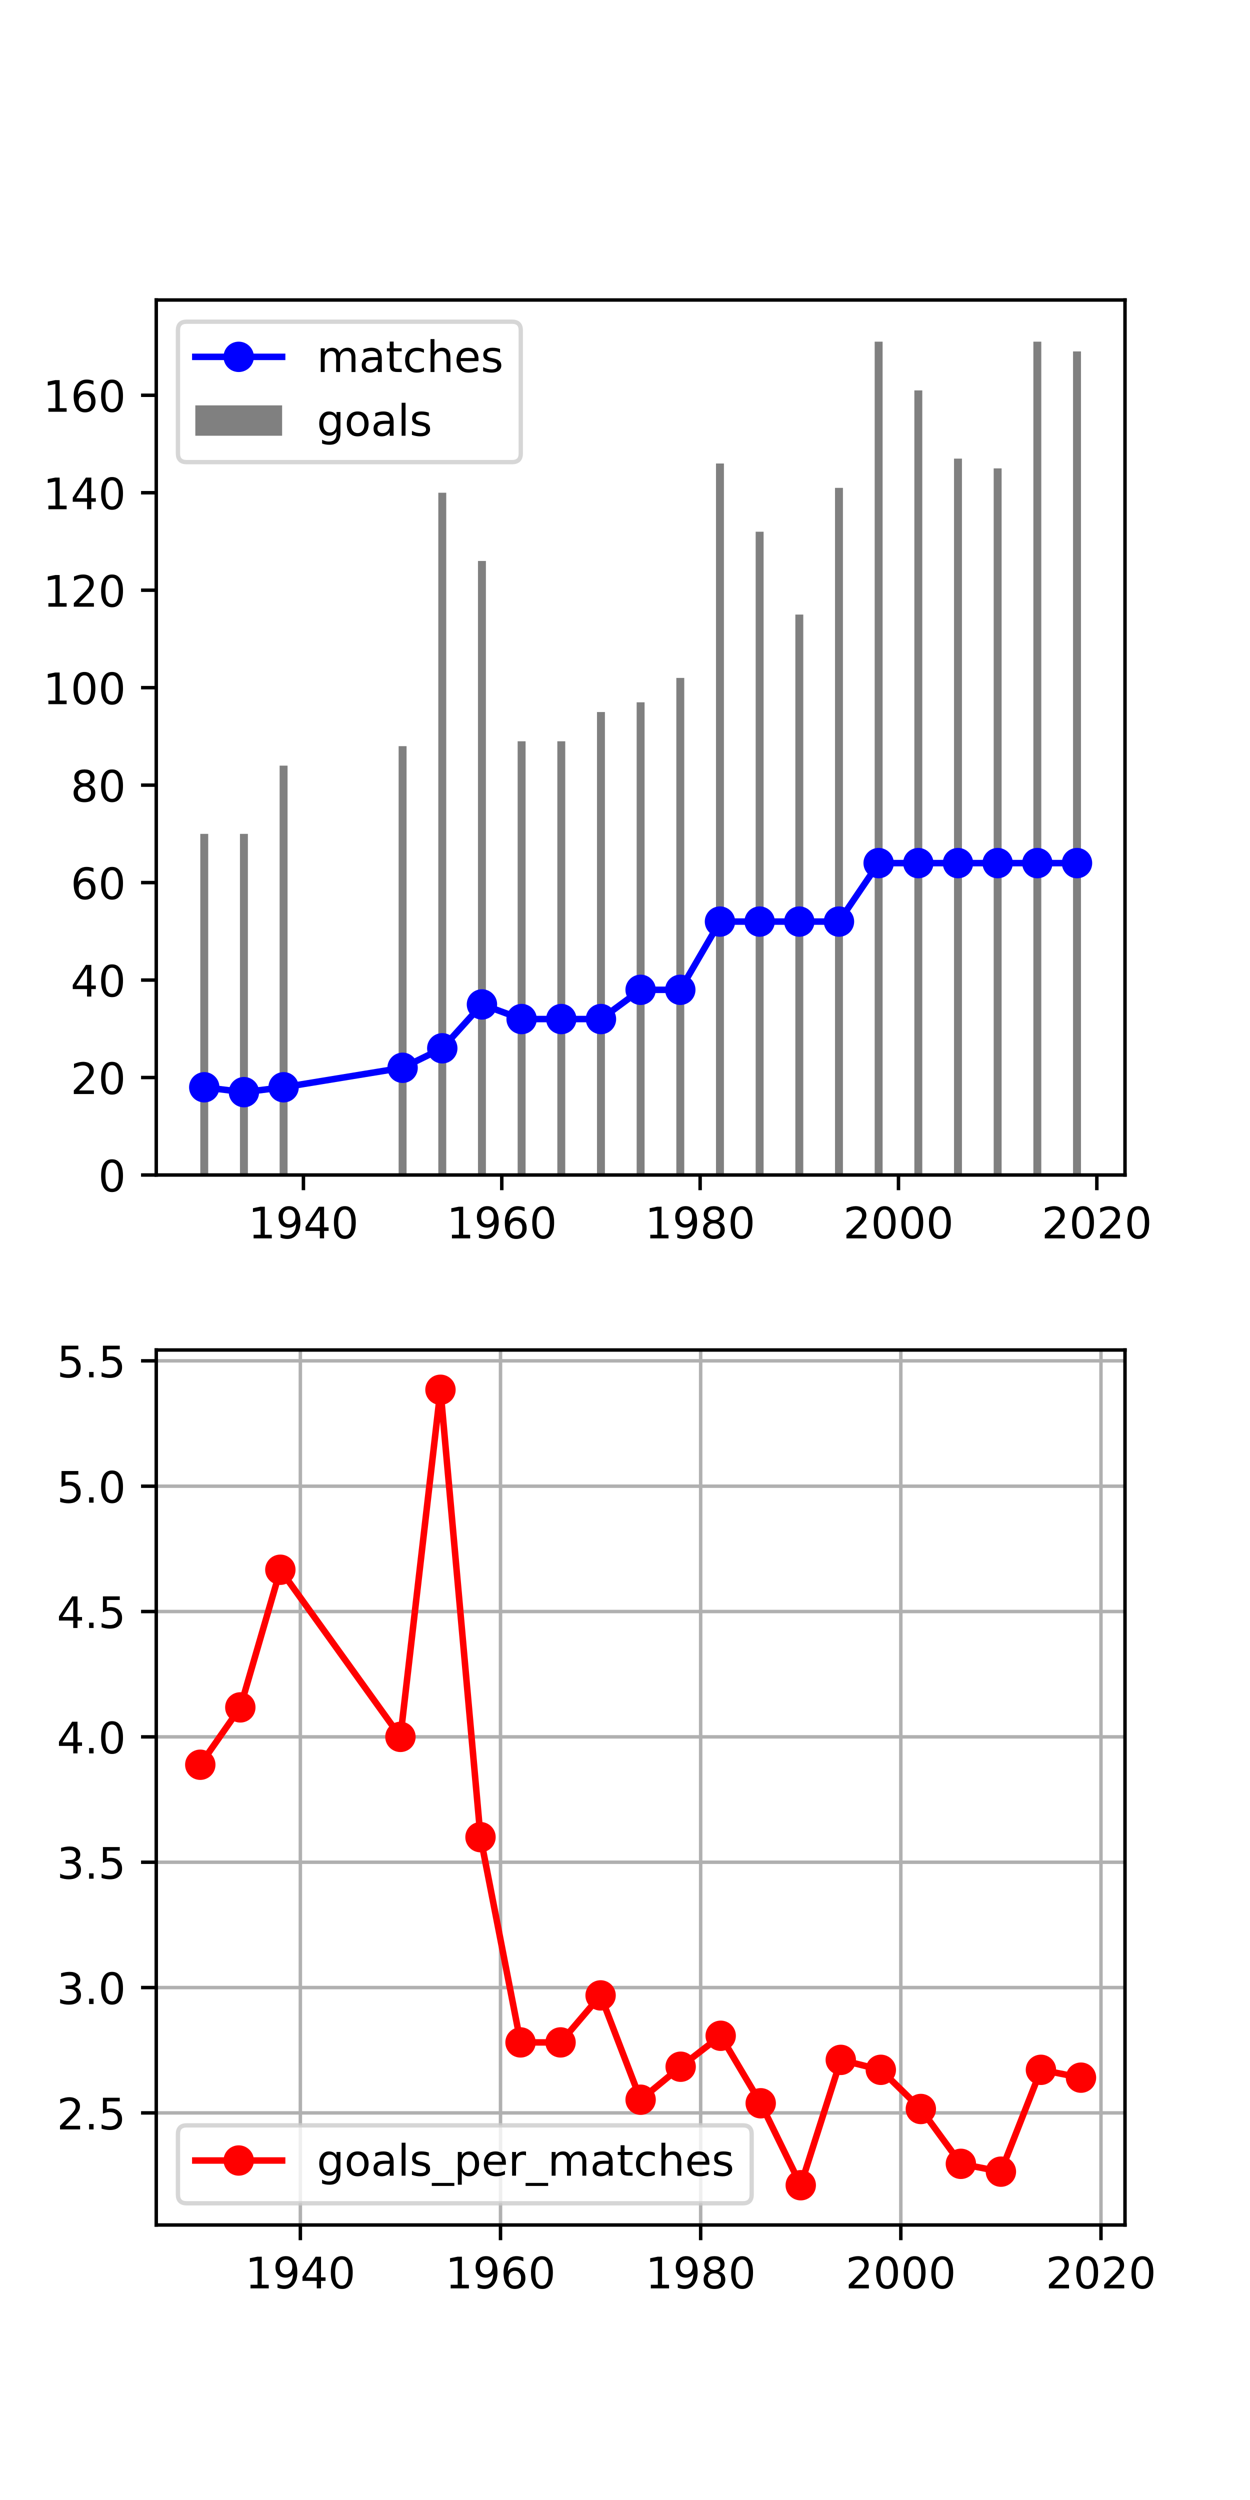 <?xml version="1.0" encoding="utf-8" standalone="no"?>
<!DOCTYPE svg PUBLIC "-//W3C//DTD SVG 1.1//EN"
  "http://www.w3.org/Graphics/SVG/1.1/DTD/svg11.dtd">
<!-- Created with matplotlib (https://matplotlib.org/) -->
<svg height="576pt" version="1.1" viewBox="0 0 288 576" width="288pt" xmlns="http://www.w3.org/2000/svg" xmlns:xlink="http://www.w3.org/1999/xlink">
 <defs>
  <style type="text/css">*{stroke-linecap:butt;stroke-linejoin:round;}</style>
 </defs>
 <g id="figure_1">
  <g id="patch_1">
   <path d="M 0 576 
L 288 576 
L 288 0 
L 0 0 
z
" style="fill:#ffffff;"/>
  </g>
  <g id="axes_1">
   <g id="patch_2">
    <path d="M 36 270.72 
L 259.2 270.72 
L 259.2 69.12 
L 36 69.12 
z
" style="fill:#ffffff;"/>
   </g>
   <g id="patch_3">
    <path clip-path="url(#p888dfc3f56)" d="M 46.145 270.72 
L 47.973 270.72 
L 47.973 192.124 
L 46.145 192.124 
z
" style="fill:#808080;"/>
   </g>
   <g id="patch_4">
    <path clip-path="url(#p888dfc3f56)" d="M 55.286 270.72 
L 57.114 270.72 
L 57.114 192.124 
L 55.286 192.124 
z
" style="fill:#808080;"/>
   </g>
   <g id="patch_5">
    <path clip-path="url(#p888dfc3f56)" d="M 64.426 270.72 
L 66.254 270.72 
L 66.254 176.404 
L 64.426 176.404 
z
" style="fill:#808080;"/>
   </g>
   <g id="patch_6">
    <path clip-path="url(#p888dfc3f56)" d="M 91.846 270.72 
L 93.674 270.72 
L 93.674 171.913 
L 91.846 171.913 
z
" style="fill:#808080;"/>
   </g>
   <g id="patch_7">
    <path clip-path="url(#p888dfc3f56)" d="M 100.986 270.72 
L 102.814 270.72 
L 102.814 113.527 
L 100.986 113.527 
z
" style="fill:#808080;"/>
   </g>
   <g id="patch_8">
    <path clip-path="url(#p888dfc3f56)" d="M 110.126 270.72 
L 111.954 270.72 
L 111.954 129.246 
L 110.126 129.246 
z
" style="fill:#808080;"/>
   </g>
   <g id="patch_9">
    <path clip-path="url(#p888dfc3f56)" d="M 119.266 270.72 
L 121.094 270.72 
L 121.094 170.79 
L 119.266 170.79 
z
" style="fill:#808080;"/>
   </g>
   <g id="patch_10">
    <path clip-path="url(#p888dfc3f56)" d="M 128.406 270.72 
L 130.234 270.72 
L 130.234 170.79 
L 128.406 170.79 
z
" style="fill:#808080;"/>
   </g>
   <g id="patch_11">
    <path clip-path="url(#p888dfc3f56)" d="M 137.546 270.72 
L 139.374 270.72 
L 139.374 164.053 
L 137.546 164.053 
z
" style="fill:#808080;"/>
   </g>
   <g id="patch_12">
    <path clip-path="url(#p888dfc3f56)" d="M 146.686 270.72 
L 148.514 270.72 
L 148.514 161.808 
L 146.686 161.808 
z
" style="fill:#808080;"/>
   </g>
   <g id="patch_13">
    <path clip-path="url(#p888dfc3f56)" d="M 155.826 270.72 
L 157.654 270.72 
L 157.654 156.194 
L 155.826 156.194 
z
" style="fill:#808080;"/>
   </g>
   <g id="patch_14">
    <path clip-path="url(#p888dfc3f56)" d="M 164.966 270.72 
L 166.794 270.72 
L 166.794 106.79 
L 164.966 106.79 
z
" style="fill:#808080;"/>
   </g>
   <g id="patch_15">
    <path clip-path="url(#p888dfc3f56)" d="M 174.106 270.72 
L 175.934 270.72 
L 175.934 122.509 
L 174.106 122.509 
z
" style="fill:#808080;"/>
   </g>
   <g id="patch_16">
    <path clip-path="url(#p888dfc3f56)" d="M 183.246 270.72 
L 185.074 270.72 
L 185.074 141.597 
L 183.246 141.597 
z
" style="fill:#808080;"/>
   </g>
   <g id="patch_17">
    <path clip-path="url(#p888dfc3f56)" d="M 192.386 270.72 
L 194.214 270.72 
L 194.214 112.404 
L 192.386 112.404 
z
" style="fill:#808080;"/>
   </g>
   <g id="patch_18">
    <path clip-path="url(#p888dfc3f56)" d="M 201.526 270.72 
L 203.354 270.72 
L 203.354 78.72 
L 201.526 78.72 
z
" style="fill:#808080;"/>
   </g>
   <g id="patch_19">
    <path clip-path="url(#p888dfc3f56)" d="M 210.666 270.72 
L 212.494 270.72 
L 212.494 89.948 
L 210.666 89.948 
z
" style="fill:#808080;"/>
   </g>
   <g id="patch_20">
    <path clip-path="url(#p888dfc3f56)" d="M 219.806 270.72 
L 221.634 270.72 
L 221.634 105.667 
L 219.806 105.667 
z
" style="fill:#808080;"/>
   </g>
   <g id="patch_21">
    <path clip-path="url(#p888dfc3f56)" d="M 228.946 270.72 
L 230.774 270.72 
L 230.774 107.913 
L 228.946 107.913 
z
" style="fill:#808080;"/>
   </g>
   <g id="patch_22">
    <path clip-path="url(#p888dfc3f56)" d="M 238.086 270.72 
L 239.914 270.72 
L 239.914 78.72 
L 238.086 78.72 
z
" style="fill:#808080;"/>
   </g>
   <g id="patch_23">
    <path clip-path="url(#p888dfc3f56)" d="M 247.227 270.72 
L 249.055 270.72 
L 249.055 80.966 
L 247.227 80.966 
z
" style="fill:#808080;"/>
   </g>
   <g id="matplotlib.axis_1">
    <g id="xtick_1">
     <g id="line2d_1">
      <defs>
       <path d="M 0 0 
L 0 3.5 
" id="m9a1937a092" style="stroke:#000000;stroke-width:0.8;"/>
      </defs>
      <g>
       <use style="stroke:#000000;stroke-width:0.8;" x="69.91" xlink:href="#m9a1937a092" y="270.72"/>
      </g>
     </g>
     <g id="text_1">
      <!-- 1940 -->
      <g transform="translate(57.185 285.318)scale(0.1 -0.1)">
       <defs>
        <path d="M 12.406 8.297 
L 28.516 8.297 
L 28.516 63.922 
L 10.984 60.406 
L 10.984 69.391 
L 28.422 72.906 
L 38.281 72.906 
L 38.281 8.297 
L 54.391 8.297 
L 54.391 0 
L 12.406 0 
z
" id="DejaVuSans-49"/>
        <path d="M 10.984 1.516 
L 10.984 10.5 
Q 14.703 8.734 18.5 7.812 
Q 22.312 6.891 25.984 6.891 
Q 35.75 6.891 40.891 13.453 
Q 46.047 20.016 46.781 33.406 
Q 43.953 29.203 39.594 26.953 
Q 35.25 24.703 29.984 24.703 
Q 19.047 24.703 12.672 31.312 
Q 6.297 37.938 6.297 49.422 
Q 6.297 60.641 12.938 67.422 
Q 19.578 74.219 30.609 74.219 
Q 43.266 74.219 49.922 64.516 
Q 56.594 54.828 56.594 36.375 
Q 56.594 19.141 48.406 8.859 
Q 40.234 -1.422 26.422 -1.422 
Q 22.703 -1.422 18.891 -0.688 
Q 15.094 0.047 10.984 1.516 
z
M 30.609 32.422 
Q 37.25 32.422 41.125 36.953 
Q 45.016 41.5 45.016 49.422 
Q 45.016 57.281 41.125 61.844 
Q 37.25 66.406 30.609 66.406 
Q 23.969 66.406 20.094 61.844 
Q 16.219 57.281 16.219 49.422 
Q 16.219 41.5 20.094 36.953 
Q 23.969 32.422 30.609 32.422 
z
" id="DejaVuSans-57"/>
        <path d="M 37.797 64.312 
L 12.891 25.391 
L 37.797 25.391 
z
M 35.203 72.906 
L 47.609 72.906 
L 47.609 25.391 
L 58.016 25.391 
L 58.016 17.188 
L 47.609 17.188 
L 47.609 0 
L 37.797 0 
L 37.797 17.188 
L 4.891 17.188 
L 4.891 26.703 
z
" id="DejaVuSans-52"/>
        <path d="M 31.781 66.406 
Q 24.172 66.406 20.328 58.906 
Q 16.5 51.422 16.5 36.375 
Q 16.5 21.391 20.328 13.891 
Q 24.172 6.391 31.781 6.391 
Q 39.453 6.391 43.281 13.891 
Q 47.125 21.391 47.125 36.375 
Q 47.125 51.422 43.281 58.906 
Q 39.453 66.406 31.781 66.406 
z
M 31.781 74.219 
Q 44.047 74.219 50.516 64.516 
Q 56.984 54.828 56.984 36.375 
Q 56.984 17.969 50.516 8.266 
Q 44.047 -1.422 31.781 -1.422 
Q 19.531 -1.422 13.062 8.266 
Q 6.594 17.969 6.594 36.375 
Q 6.594 54.828 13.062 64.516 
Q 19.531 74.219 31.781 74.219 
z
" id="DejaVuSans-48"/>
       </defs>
       <use xlink:href="#DejaVuSans-49"/>
       <use x="63.623" xlink:href="#DejaVuSans-57"/>
       <use x="127.246" xlink:href="#DejaVuSans-52"/>
       <use x="190.869" xlink:href="#DejaVuSans-48"/>
      </g>
     </g>
    </g>
    <g id="xtick_2">
     <g id="line2d_2">
      <g>
       <use style="stroke:#000000;stroke-width:0.8;" x="115.61" xlink:href="#m9a1937a092" y="270.72"/>
      </g>
     </g>
     <g id="text_2">
      <!-- 1960 -->
      <g transform="translate(102.885 285.318)scale(0.1 -0.1)">
       <defs>
        <path d="M 33.016 40.375 
Q 26.375 40.375 22.484 35.828 
Q 18.609 31.297 18.609 23.391 
Q 18.609 15.531 22.484 10.953 
Q 26.375 6.391 33.016 6.391 
Q 39.656 6.391 43.531 10.953 
Q 47.406 15.531 47.406 23.391 
Q 47.406 31.297 43.531 35.828 
Q 39.656 40.375 33.016 40.375 
z
M 52.594 71.297 
L 52.594 62.312 
Q 48.875 64.062 45.094 64.984 
Q 41.312 65.922 37.594 65.922 
Q 27.828 65.922 22.672 59.328 
Q 17.531 52.734 16.797 39.406 
Q 19.672 43.656 24.016 45.922 
Q 28.375 48.188 33.594 48.188 
Q 44.578 48.188 50.953 41.516 
Q 57.328 34.859 57.328 23.391 
Q 57.328 12.156 50.688 5.359 
Q 44.047 -1.422 33.016 -1.422 
Q 20.359 -1.422 13.672 8.266 
Q 6.984 17.969 6.984 36.375 
Q 6.984 53.656 15.188 63.938 
Q 23.391 74.219 37.203 74.219 
Q 40.922 74.219 44.703 73.484 
Q 48.484 72.75 52.594 71.297 
z
" id="DejaVuSans-54"/>
       </defs>
       <use xlink:href="#DejaVuSans-49"/>
       <use x="63.623" xlink:href="#DejaVuSans-57"/>
       <use x="127.246" xlink:href="#DejaVuSans-54"/>
       <use x="190.869" xlink:href="#DejaVuSans-48"/>
      </g>
     </g>
    </g>
    <g id="xtick_3">
     <g id="line2d_3">
      <g>
       <use style="stroke:#000000;stroke-width:0.8;" x="161.31" xlink:href="#m9a1937a092" y="270.72"/>
      </g>
     </g>
     <g id="text_3">
      <!-- 1980 -->
      <g transform="translate(148.585 285.318)scale(0.1 -0.1)">
       <defs>
        <path d="M 31.781 34.625 
Q 24.75 34.625 20.719 30.859 
Q 16.703 27.094 16.703 20.516 
Q 16.703 13.922 20.719 10.156 
Q 24.75 6.391 31.781 6.391 
Q 38.812 6.391 42.859 10.172 
Q 46.922 13.969 46.922 20.516 
Q 46.922 27.094 42.891 30.859 
Q 38.875 34.625 31.781 34.625 
z
M 21.922 38.812 
Q 15.578 40.375 12.031 44.719 
Q 8.5 49.078 8.5 55.328 
Q 8.5 64.062 14.719 69.141 
Q 20.953 74.219 31.781 74.219 
Q 42.672 74.219 48.875 69.141 
Q 55.078 64.062 55.078 55.328 
Q 55.078 49.078 51.531 44.719 
Q 48 40.375 41.703 38.812 
Q 48.828 37.156 52.797 32.312 
Q 56.781 27.484 56.781 20.516 
Q 56.781 9.906 50.312 4.234 
Q 43.844 -1.422 31.781 -1.422 
Q 19.734 -1.422 13.25 4.234 
Q 6.781 9.906 6.781 20.516 
Q 6.781 27.484 10.781 32.312 
Q 14.797 37.156 21.922 38.812 
z
M 18.312 54.391 
Q 18.312 48.734 21.844 45.562 
Q 25.391 42.391 31.781 42.391 
Q 38.141 42.391 41.719 45.562 
Q 45.312 48.734 45.312 54.391 
Q 45.312 60.062 41.719 63.234 
Q 38.141 66.406 31.781 66.406 
Q 25.391 66.406 21.844 63.234 
Q 18.312 60.062 18.312 54.391 
z
" id="DejaVuSans-56"/>
       </defs>
       <use xlink:href="#DejaVuSans-49"/>
       <use x="63.623" xlink:href="#DejaVuSans-57"/>
       <use x="127.246" xlink:href="#DejaVuSans-56"/>
       <use x="190.869" xlink:href="#DejaVuSans-48"/>
      </g>
     </g>
    </g>
    <g id="xtick_4">
     <g id="line2d_4">
      <g>
       <use style="stroke:#000000;stroke-width:0.8;" x="207.01" xlink:href="#m9a1937a092" y="270.72"/>
      </g>
     </g>
     <g id="text_4">
      <!-- 2000 -->
      <g transform="translate(194.285 285.318)scale(0.1 -0.1)">
       <defs>
        <path d="M 19.188 8.297 
L 53.609 8.297 
L 53.609 0 
L 7.328 0 
L 7.328 8.297 
Q 12.938 14.109 22.625 23.891 
Q 32.328 33.688 34.812 36.531 
Q 39.547 41.844 41.422 45.531 
Q 43.312 49.219 43.312 52.781 
Q 43.312 58.594 39.234 62.25 
Q 35.156 65.922 28.609 65.922 
Q 23.969 65.922 18.812 64.312 
Q 13.672 62.703 7.812 59.422 
L 7.812 69.391 
Q 13.766 71.781 18.938 73 
Q 24.125 74.219 28.422 74.219 
Q 39.75 74.219 46.484 68.547 
Q 53.219 62.891 53.219 53.422 
Q 53.219 48.922 51.531 44.891 
Q 49.859 40.875 45.406 35.406 
Q 44.188 33.984 37.641 27.219 
Q 31.109 20.453 19.188 8.297 
z
" id="DejaVuSans-50"/>
       </defs>
       <use xlink:href="#DejaVuSans-50"/>
       <use x="63.623" xlink:href="#DejaVuSans-48"/>
       <use x="127.246" xlink:href="#DejaVuSans-48"/>
       <use x="190.869" xlink:href="#DejaVuSans-48"/>
      </g>
     </g>
    </g>
    <g id="xtick_5">
     <g id="line2d_5">
      <g>
       <use style="stroke:#000000;stroke-width:0.8;" x="252.711" xlink:href="#m9a1937a092" y="270.72"/>
      </g>
     </g>
     <g id="text_5">
      <!-- 2020 -->
      <g transform="translate(239.986 285.318)scale(0.1 -0.1)">
       <use xlink:href="#DejaVuSans-50"/>
       <use x="63.623" xlink:href="#DejaVuSans-48"/>
       <use x="127.246" xlink:href="#DejaVuSans-50"/>
       <use x="190.869" xlink:href="#DejaVuSans-48"/>
      </g>
     </g>
    </g>
   </g>
   <g id="matplotlib.axis_2">
    <g id="ytick_1">
     <g id="line2d_6">
      <defs>
       <path d="M 0 0 
L -3.5 0 
" id="m8be24e1540" style="stroke:#000000;stroke-width:0.8;"/>
      </defs>
      <g>
       <use style="stroke:#000000;stroke-width:0.8;" x="36" xlink:href="#m8be24e1540" y="270.72"/>
      </g>
     </g>
     <g id="text_6">
      <!-- 0 -->
      <g transform="translate(22.637 274.519)scale(0.1 -0.1)">
       <use xlink:href="#DejaVuSans-48"/>
      </g>
     </g>
    </g>
    <g id="ytick_2">
     <g id="line2d_7">
      <g>
       <use style="stroke:#000000;stroke-width:0.8;" x="36" xlink:href="#m8be24e1540" y="248.264"/>
      </g>
     </g>
     <g id="text_7">
      <!-- 20 -->
      <g transform="translate(16.275 252.063)scale(0.1 -0.1)">
       <use xlink:href="#DejaVuSans-50"/>
       <use x="63.623" xlink:href="#DejaVuSans-48"/>
      </g>
     </g>
    </g>
    <g id="ytick_3">
     <g id="line2d_8">
      <g>
       <use style="stroke:#000000;stroke-width:0.8;" x="36" xlink:href="#m8be24e1540" y="225.808"/>
      </g>
     </g>
     <g id="text_8">
      <!-- 40 -->
      <g transform="translate(16.275 229.607)scale(0.1 -0.1)">
       <use xlink:href="#DejaVuSans-52"/>
       <use x="63.623" xlink:href="#DejaVuSans-48"/>
      </g>
     </g>
    </g>
    <g id="ytick_4">
     <g id="line2d_9">
      <g>
       <use style="stroke:#000000;stroke-width:0.8;" x="36" xlink:href="#m8be24e1540" y="203.352"/>
      </g>
     </g>
     <g id="text_9">
      <!-- 60 -->
      <g transform="translate(16.275 207.151)scale(0.1 -0.1)">
       <use xlink:href="#DejaVuSans-54"/>
       <use x="63.623" xlink:href="#DejaVuSans-48"/>
      </g>
     </g>
    </g>
    <g id="ytick_5">
     <g id="line2d_10">
      <g>
       <use style="stroke:#000000;stroke-width:0.8;" x="36" xlink:href="#m8be24e1540" y="180.895"/>
      </g>
     </g>
     <g id="text_10">
      <!-- 80 -->
      <g transform="translate(16.275 184.695)scale(0.1 -0.1)">
       <use xlink:href="#DejaVuSans-56"/>
       <use x="63.623" xlink:href="#DejaVuSans-48"/>
      </g>
     </g>
    </g>
    <g id="ytick_6">
     <g id="line2d_11">
      <g>
       <use style="stroke:#000000;stroke-width:0.8;" x="36" xlink:href="#m8be24e1540" y="158.439"/>
      </g>
     </g>
     <g id="text_11">
      <!-- 100 -->
      <g transform="translate(9.912 162.239)scale(0.1 -0.1)">
       <use xlink:href="#DejaVuSans-49"/>
       <use x="63.623" xlink:href="#DejaVuSans-48"/>
       <use x="127.246" xlink:href="#DejaVuSans-48"/>
      </g>
     </g>
    </g>
    <g id="ytick_7">
     <g id="line2d_12">
      <g>
       <use style="stroke:#000000;stroke-width:0.8;" x="36" xlink:href="#m8be24e1540" y="135.983"/>
      </g>
     </g>
     <g id="text_12">
      <!-- 120 -->
      <g transform="translate(9.912 139.782)scale(0.1 -0.1)">
       <use xlink:href="#DejaVuSans-49"/>
       <use x="63.623" xlink:href="#DejaVuSans-50"/>
       <use x="127.246" xlink:href="#DejaVuSans-48"/>
      </g>
     </g>
    </g>
    <g id="ytick_8">
     <g id="line2d_13">
      <g>
       <use style="stroke:#000000;stroke-width:0.8;" x="36" xlink:href="#m8be24e1540" y="113.527"/>
      </g>
     </g>
     <g id="text_13">
      <!-- 140 -->
      <g transform="translate(9.912 117.326)scale(0.1 -0.1)">
       <use xlink:href="#DejaVuSans-49"/>
       <use x="63.623" xlink:href="#DejaVuSans-52"/>
       <use x="127.246" xlink:href="#DejaVuSans-48"/>
      </g>
     </g>
    </g>
    <g id="ytick_9">
     <g id="line2d_14">
      <g>
       <use style="stroke:#000000;stroke-width:0.8;" x="36" xlink:href="#m8be24e1540" y="91.071"/>
      </g>
     </g>
     <g id="text_14">
      <!-- 160 -->
      <g transform="translate(9.912 94.87)scale(0.1 -0.1)">
       <use xlink:href="#DejaVuSans-49"/>
       <use x="63.623" xlink:href="#DejaVuSans-54"/>
       <use x="127.246" xlink:href="#DejaVuSans-48"/>
      </g>
     </g>
    </g>
   </g>
   <g id="line2d_15">
    <path clip-path="url(#p888dfc3f56)" d="M 47.059 250.509 
L 56.2 251.632 
L 65.34 250.509 
L 92.76 246.018 
L 101.9 241.527 
L 111.04 231.422 
L 120.18 234.79 
L 129.32 234.79 
L 138.46 234.79 
L 147.6 228.053 
L 156.74 228.053 
L 165.88 212.334 
L 175.02 212.334 
L 184.16 212.334 
L 193.3 212.334 
L 202.44 198.86 
L 211.58 198.86 
L 220.72 198.86 
L 229.86 198.86 
L 239 198.86 
L 248.141 198.86 
" style="fill:none;stroke:#0000ff;stroke-linecap:square;stroke-width:1.5;"/>
    <defs>
     <path d="M 0 3 
C 0.796 3 1.559 2.684 2.121 2.121 
C 2.684 1.559 3 0.796 3 0 
C 3 -0.796 2.684 -1.559 2.121 -2.121 
C 1.559 -2.684 0.796 -3 0 -3 
C -0.796 -3 -1.559 -2.684 -2.121 -2.121 
C -2.684 -1.559 -3 -0.796 -3 0 
C -3 0.796 -2.684 1.559 -2.121 2.121 
C -1.559 2.684 -0.796 3 0 3 
z
" id="m2de3c948aa" style="stroke:#0000ff;"/>
    </defs>
    <g clip-path="url(#p888dfc3f56)">
     <use style="fill:#0000ff;stroke:#0000ff;" x="47.059" xlink:href="#m2de3c948aa" y="250.509"/>
     <use style="fill:#0000ff;stroke:#0000ff;" x="56.2" xlink:href="#m2de3c948aa" y="251.632"/>
     <use style="fill:#0000ff;stroke:#0000ff;" x="65.34" xlink:href="#m2de3c948aa" y="250.509"/>
     <use style="fill:#0000ff;stroke:#0000ff;" x="92.76" xlink:href="#m2de3c948aa" y="246.018"/>
     <use style="fill:#0000ff;stroke:#0000ff;" x="101.9" xlink:href="#m2de3c948aa" y="241.527"/>
     <use style="fill:#0000ff;stroke:#0000ff;" x="111.04" xlink:href="#m2de3c948aa" y="231.422"/>
     <use style="fill:#0000ff;stroke:#0000ff;" x="120.18" xlink:href="#m2de3c948aa" y="234.79"/>
     <use style="fill:#0000ff;stroke:#0000ff;" x="129.32" xlink:href="#m2de3c948aa" y="234.79"/>
     <use style="fill:#0000ff;stroke:#0000ff;" x="138.46" xlink:href="#m2de3c948aa" y="234.79"/>
     <use style="fill:#0000ff;stroke:#0000ff;" x="147.6" xlink:href="#m2de3c948aa" y="228.053"/>
     <use style="fill:#0000ff;stroke:#0000ff;" x="156.74" xlink:href="#m2de3c948aa" y="228.053"/>
     <use style="fill:#0000ff;stroke:#0000ff;" x="165.88" xlink:href="#m2de3c948aa" y="212.334"/>
     <use style="fill:#0000ff;stroke:#0000ff;" x="175.02" xlink:href="#m2de3c948aa" y="212.334"/>
     <use style="fill:#0000ff;stroke:#0000ff;" x="184.16" xlink:href="#m2de3c948aa" y="212.334"/>
     <use style="fill:#0000ff;stroke:#0000ff;" x="193.3" xlink:href="#m2de3c948aa" y="212.334"/>
     <use style="fill:#0000ff;stroke:#0000ff;" x="202.44" xlink:href="#m2de3c948aa" y="198.86"/>
     <use style="fill:#0000ff;stroke:#0000ff;" x="211.58" xlink:href="#m2de3c948aa" y="198.86"/>
     <use style="fill:#0000ff;stroke:#0000ff;" x="220.72" xlink:href="#m2de3c948aa" y="198.86"/>
     <use style="fill:#0000ff;stroke:#0000ff;" x="229.86" xlink:href="#m2de3c948aa" y="198.86"/>
     <use style="fill:#0000ff;stroke:#0000ff;" x="239" xlink:href="#m2de3c948aa" y="198.86"/>
     <use style="fill:#0000ff;stroke:#0000ff;" x="248.141" xlink:href="#m2de3c948aa" y="198.86"/>
    </g>
   </g>
   <g id="patch_24">
    <path d="M 36 270.72 
L 36 69.12 
" style="fill:none;stroke:#000000;stroke-linecap:square;stroke-linejoin:miter;stroke-width:0.8;"/>
   </g>
   <g id="patch_25">
    <path d="M 259.2 270.72 
L 259.2 69.12 
" style="fill:none;stroke:#000000;stroke-linecap:square;stroke-linejoin:miter;stroke-width:0.8;"/>
   </g>
   <g id="patch_26">
    <path d="M 36 270.72 
L 259.2 270.72 
" style="fill:none;stroke:#000000;stroke-linecap:square;stroke-linejoin:miter;stroke-width:0.8;"/>
   </g>
   <g id="patch_27">
    <path d="M 36 69.12 
L 259.2 69.12 
" style="fill:none;stroke:#000000;stroke-linecap:square;stroke-linejoin:miter;stroke-width:0.8;"/>
   </g>
   <g id="legend_1">
    <g id="patch_28">
     <path d="M 43 106.476 
L 117.987 106.476 
Q 119.987 106.476 119.987 104.476 
L 119.987 76.12 
Q 119.987 74.12 117.987 74.12 
L 43 74.12 
Q 41 74.12 41 76.12 
L 41 104.476 
Q 41 106.476 43 106.476 
z
" style="fill:#ffffff;opacity:0.8;stroke:#cccccc;stroke-linejoin:miter;"/>
    </g>
    <g id="line2d_16">
     <path d="M 45 82.218 
L 65 82.218 
" style="fill:none;stroke:#0000ff;stroke-linecap:square;stroke-width:1.5;"/>
    </g>
    <g id="line2d_17">
     <g>
      <use style="fill:#0000ff;stroke:#0000ff;" x="55" xlink:href="#m2de3c948aa" y="82.218"/>
     </g>
    </g>
    <g id="text_15">
     <!-- matches -->
     <g transform="translate(73 85.718)scale(0.1 -0.1)">
      <defs>
       <path d="M 52 44.188 
Q 55.375 50.25 60.062 53.125 
Q 64.75 56 71.094 56 
Q 79.641 56 84.281 50.016 
Q 88.922 44.047 88.922 33.016 
L 88.922 0 
L 79.891 0 
L 79.891 32.719 
Q 79.891 40.578 77.094 44.375 
Q 74.312 48.188 68.609 48.188 
Q 61.625 48.188 57.562 43.547 
Q 53.516 38.922 53.516 30.906 
L 53.516 0 
L 44.484 0 
L 44.484 32.719 
Q 44.484 40.625 41.703 44.406 
Q 38.922 48.188 33.109 48.188 
Q 26.219 48.188 22.156 43.531 
Q 18.109 38.875 18.109 30.906 
L 18.109 0 
L 9.078 0 
L 9.078 54.688 
L 18.109 54.688 
L 18.109 46.188 
Q 21.188 51.219 25.484 53.609 
Q 29.781 56 35.688 56 
Q 41.656 56 45.828 52.969 
Q 50 49.953 52 44.188 
z
" id="DejaVuSans-109"/>
       <path d="M 34.281 27.484 
Q 23.391 27.484 19.188 25 
Q 14.984 22.516 14.984 16.5 
Q 14.984 11.719 18.141 8.906 
Q 21.297 6.109 26.703 6.109 
Q 34.188 6.109 38.703 11.406 
Q 43.219 16.703 43.219 25.484 
L 43.219 27.484 
z
M 52.203 31.203 
L 52.203 0 
L 43.219 0 
L 43.219 8.297 
Q 40.141 3.328 35.547 0.953 
Q 30.953 -1.422 24.312 -1.422 
Q 15.922 -1.422 10.953 3.297 
Q 6 8.016 6 15.922 
Q 6 25.141 12.172 29.828 
Q 18.359 34.516 30.609 34.516 
L 43.219 34.516 
L 43.219 35.406 
Q 43.219 41.609 39.141 45 
Q 35.062 48.391 27.688 48.391 
Q 23 48.391 18.547 47.266 
Q 14.109 46.141 10.016 43.891 
L 10.016 52.203 
Q 14.938 54.109 19.578 55.047 
Q 24.219 56 28.609 56 
Q 40.484 56 46.344 49.844 
Q 52.203 43.703 52.203 31.203 
z
" id="DejaVuSans-97"/>
       <path d="M 18.312 70.219 
L 18.312 54.688 
L 36.812 54.688 
L 36.812 47.703 
L 18.312 47.703 
L 18.312 18.016 
Q 18.312 11.328 20.141 9.422 
Q 21.969 7.516 27.594 7.516 
L 36.812 7.516 
L 36.812 0 
L 27.594 0 
Q 17.188 0 13.234 3.875 
Q 9.281 7.766 9.281 18.016 
L 9.281 47.703 
L 2.688 47.703 
L 2.688 54.688 
L 9.281 54.688 
L 9.281 70.219 
z
" id="DejaVuSans-116"/>
       <path d="M 48.781 52.594 
L 48.781 44.188 
Q 44.969 46.297 41.141 47.344 
Q 37.312 48.391 33.406 48.391 
Q 24.656 48.391 19.812 42.844 
Q 14.984 37.312 14.984 27.297 
Q 14.984 17.281 19.812 11.734 
Q 24.656 6.203 33.406 6.203 
Q 37.312 6.203 41.141 7.25 
Q 44.969 8.297 48.781 10.406 
L 48.781 2.094 
Q 45.016 0.344 40.984 -0.531 
Q 36.969 -1.422 32.422 -1.422 
Q 20.062 -1.422 12.781 6.344 
Q 5.516 14.109 5.516 27.297 
Q 5.516 40.672 12.859 48.328 
Q 20.219 56 33.016 56 
Q 37.156 56 41.109 55.141 
Q 45.062 54.297 48.781 52.594 
z
" id="DejaVuSans-99"/>
       <path d="M 54.891 33.016 
L 54.891 0 
L 45.906 0 
L 45.906 32.719 
Q 45.906 40.484 42.875 44.328 
Q 39.844 48.188 33.797 48.188 
Q 26.516 48.188 22.312 43.547 
Q 18.109 38.922 18.109 30.906 
L 18.109 0 
L 9.078 0 
L 9.078 75.984 
L 18.109 75.984 
L 18.109 46.188 
Q 21.344 51.125 25.703 53.562 
Q 30.078 56 35.797 56 
Q 45.219 56 50.047 50.172 
Q 54.891 44.344 54.891 33.016 
z
" id="DejaVuSans-104"/>
       <path d="M 56.203 29.594 
L 56.203 25.203 
L 14.891 25.203 
Q 15.484 15.922 20.484 11.062 
Q 25.484 6.203 34.422 6.203 
Q 39.594 6.203 44.453 7.469 
Q 49.312 8.734 54.109 11.281 
L 54.109 2.781 
Q 49.266 0.734 44.188 -0.344 
Q 39.109 -1.422 33.891 -1.422 
Q 20.797 -1.422 13.156 6.188 
Q 5.516 13.812 5.516 26.812 
Q 5.516 40.234 12.766 48.109 
Q 20.016 56 32.328 56 
Q 43.359 56 49.781 48.891 
Q 56.203 41.797 56.203 29.594 
z
M 47.219 32.234 
Q 47.125 39.594 43.094 43.984 
Q 39.062 48.391 32.422 48.391 
Q 24.906 48.391 20.391 44.141 
Q 15.875 39.891 15.188 32.172 
z
" id="DejaVuSans-101"/>
       <path d="M 44.281 53.078 
L 44.281 44.578 
Q 40.484 46.531 36.375 47.5 
Q 32.281 48.484 27.875 48.484 
Q 21.188 48.484 17.844 46.438 
Q 14.5 44.391 14.5 40.281 
Q 14.5 37.156 16.891 35.375 
Q 19.281 33.594 26.516 31.984 
L 29.594 31.297 
Q 39.156 29.25 43.188 25.516 
Q 47.219 21.781 47.219 15.094 
Q 47.219 7.469 41.188 3.016 
Q 35.156 -1.422 24.609 -1.422 
Q 20.219 -1.422 15.453 -0.562 
Q 10.688 0.297 5.422 2 
L 5.422 11.281 
Q 10.406 8.688 15.234 7.391 
Q 20.062 6.109 24.812 6.109 
Q 31.156 6.109 34.562 8.281 
Q 37.984 10.453 37.984 14.406 
Q 37.984 18.062 35.516 20.016 
Q 33.062 21.969 24.703 23.781 
L 21.578 24.516 
Q 13.234 26.266 9.516 29.906 
Q 5.812 33.547 5.812 39.891 
Q 5.812 47.609 11.281 51.797 
Q 16.75 56 26.812 56 
Q 31.781 56 36.172 55.266 
Q 40.578 54.547 44.281 53.078 
z
" id="DejaVuSans-115"/>
      </defs>
      <use xlink:href="#DejaVuSans-109"/>
      <use x="97.412" xlink:href="#DejaVuSans-97"/>
      <use x="158.691" xlink:href="#DejaVuSans-116"/>
      <use x="197.9" xlink:href="#DejaVuSans-99"/>
      <use x="252.881" xlink:href="#DejaVuSans-104"/>
      <use x="316.26" xlink:href="#DejaVuSans-101"/>
      <use x="377.783" xlink:href="#DejaVuSans-115"/>
     </g>
    </g>
    <g id="patch_29">
     <path d="M 45 100.397 
L 65 100.397 
L 65 93.397 
L 45 93.397 
z
" style="fill:#808080;"/>
    </g>
    <g id="text_16">
     <!-- goals -->
     <g transform="translate(73 100.397)scale(0.1 -0.1)">
      <defs>
       <path d="M 45.406 27.984 
Q 45.406 37.75 41.375 43.109 
Q 37.359 48.484 30.078 48.484 
Q 22.859 48.484 18.828 43.109 
Q 14.797 37.75 14.797 27.984 
Q 14.797 18.266 18.828 12.891 
Q 22.859 7.516 30.078 7.516 
Q 37.359 7.516 41.375 12.891 
Q 45.406 18.266 45.406 27.984 
z
M 54.391 6.781 
Q 54.391 -7.172 48.188 -13.984 
Q 42 -20.797 29.203 -20.797 
Q 24.469 -20.797 20.266 -20.094 
Q 16.062 -19.391 12.109 -17.922 
L 12.109 -9.188 
Q 16.062 -11.328 19.922 -12.344 
Q 23.781 -13.375 27.781 -13.375 
Q 36.625 -13.375 41.016 -8.766 
Q 45.406 -4.156 45.406 5.172 
L 45.406 9.625 
Q 42.625 4.781 38.281 2.391 
Q 33.938 0 27.875 0 
Q 17.828 0 11.672 7.656 
Q 5.516 15.328 5.516 27.984 
Q 5.516 40.672 11.672 48.328 
Q 17.828 56 27.875 56 
Q 33.938 56 38.281 53.609 
Q 42.625 51.219 45.406 46.391 
L 45.406 54.688 
L 54.391 54.688 
z
" id="DejaVuSans-103"/>
       <path d="M 30.609 48.391 
Q 23.391 48.391 19.188 42.75 
Q 14.984 37.109 14.984 27.297 
Q 14.984 17.484 19.156 11.844 
Q 23.344 6.203 30.609 6.203 
Q 37.797 6.203 41.984 11.859 
Q 46.188 17.531 46.188 27.297 
Q 46.188 37.016 41.984 42.703 
Q 37.797 48.391 30.609 48.391 
z
M 30.609 56 
Q 42.328 56 49.016 48.375 
Q 55.719 40.766 55.719 27.297 
Q 55.719 13.875 49.016 6.219 
Q 42.328 -1.422 30.609 -1.422 
Q 18.844 -1.422 12.172 6.219 
Q 5.516 13.875 5.516 27.297 
Q 5.516 40.766 12.172 48.375 
Q 18.844 56 30.609 56 
z
" id="DejaVuSans-111"/>
       <path d="M 9.422 75.984 
L 18.406 75.984 
L 18.406 0 
L 9.422 0 
z
" id="DejaVuSans-108"/>
      </defs>
      <use xlink:href="#DejaVuSans-103"/>
      <use x="63.477" xlink:href="#DejaVuSans-111"/>
      <use x="124.658" xlink:href="#DejaVuSans-97"/>
      <use x="185.938" xlink:href="#DejaVuSans-108"/>
      <use x="213.721" xlink:href="#DejaVuSans-115"/>
     </g>
    </g>
   </g>
  </g>
  <g id="axes_2">
   <g id="patch_30">
    <path d="M 36 512.64 
L 259.2 512.64 
L 259.2 311.04 
L 36 311.04 
z
" style="fill:#ffffff;"/>
   </g>
   <g id="matplotlib.axis_3">
    <g id="xtick_6">
     <g id="line2d_18">
      <path clip-path="url(#p3cb8df75f8)" d="M 69.203 512.64 
L 69.203 311.04 
" style="fill:none;stroke:#b0b0b0;stroke-linecap:square;stroke-width:0.8;"/>
     </g>
     <g id="line2d_19">
      <g>
       <use style="stroke:#000000;stroke-width:0.8;" x="69.203" xlink:href="#m9a1937a092" y="512.64"/>
      </g>
     </g>
     <g id="text_17">
      <!-- 1940 -->
      <g transform="translate(56.478 527.238)scale(0.1 -0.1)">
       <use xlink:href="#DejaVuSans-49"/>
       <use x="63.623" xlink:href="#DejaVuSans-57"/>
       <use x="127.246" xlink:href="#DejaVuSans-52"/>
       <use x="190.869" xlink:href="#DejaVuSans-48"/>
      </g>
     </g>
    </g>
    <g id="xtick_7">
     <g id="line2d_20">
      <path clip-path="url(#p3cb8df75f8)" d="M 115.319 512.64 
L 115.319 311.04 
" style="fill:none;stroke:#b0b0b0;stroke-linecap:square;stroke-width:0.8;"/>
     </g>
     <g id="line2d_21">
      <g>
       <use style="stroke:#000000;stroke-width:0.8;" x="115.319" xlink:href="#m9a1937a092" y="512.64"/>
      </g>
     </g>
     <g id="text_18">
      <!-- 1960 -->
      <g transform="translate(102.594 527.238)scale(0.1 -0.1)">
       <use xlink:href="#DejaVuSans-49"/>
       <use x="63.623" xlink:href="#DejaVuSans-57"/>
       <use x="127.246" xlink:href="#DejaVuSans-54"/>
       <use x="190.869" xlink:href="#DejaVuSans-48"/>
      </g>
     </g>
    </g>
    <g id="xtick_8">
     <g id="line2d_22">
      <path clip-path="url(#p3cb8df75f8)" d="M 161.435 512.64 
L 161.435 311.04 
" style="fill:none;stroke:#b0b0b0;stroke-linecap:square;stroke-width:0.8;"/>
     </g>
     <g id="line2d_23">
      <g>
       <use style="stroke:#000000;stroke-width:0.8;" x="161.435" xlink:href="#m9a1937a092" y="512.64"/>
      </g>
     </g>
     <g id="text_19">
      <!-- 1980 -->
      <g transform="translate(148.71 527.238)scale(0.1 -0.1)">
       <use xlink:href="#DejaVuSans-49"/>
       <use x="63.623" xlink:href="#DejaVuSans-57"/>
       <use x="127.246" xlink:href="#DejaVuSans-56"/>
       <use x="190.869" xlink:href="#DejaVuSans-48"/>
      </g>
     </g>
    </g>
    <g id="xtick_9">
     <g id="line2d_24">
      <path clip-path="url(#p3cb8df75f8)" d="M 207.55 512.64 
L 207.55 311.04 
" style="fill:none;stroke:#b0b0b0;stroke-linecap:square;stroke-width:0.8;"/>
     </g>
     <g id="line2d_25">
      <g>
       <use style="stroke:#000000;stroke-width:0.8;" x="207.55" xlink:href="#m9a1937a092" y="512.64"/>
      </g>
     </g>
     <g id="text_20">
      <!-- 2000 -->
      <g transform="translate(194.825 527.238)scale(0.1 -0.1)">
       <use xlink:href="#DejaVuSans-50"/>
       <use x="63.623" xlink:href="#DejaVuSans-48"/>
       <use x="127.246" xlink:href="#DejaVuSans-48"/>
       <use x="190.869" xlink:href="#DejaVuSans-48"/>
      </g>
     </g>
    </g>
    <g id="xtick_10">
     <g id="line2d_26">
      <path clip-path="url(#p3cb8df75f8)" d="M 253.666 512.64 
L 253.666 311.04 
" style="fill:none;stroke:#b0b0b0;stroke-linecap:square;stroke-width:0.8;"/>
     </g>
     <g id="line2d_27">
      <g>
       <use style="stroke:#000000;stroke-width:0.8;" x="253.666" xlink:href="#m9a1937a092" y="512.64"/>
      </g>
     </g>
     <g id="text_21">
      <!-- 2020 -->
      <g transform="translate(240.941 527.238)scale(0.1 -0.1)">
       <use xlink:href="#DejaVuSans-50"/>
       <use x="63.623" xlink:href="#DejaVuSans-48"/>
       <use x="127.246" xlink:href="#DejaVuSans-50"/>
       <use x="190.869" xlink:href="#DejaVuSans-48"/>
      </g>
     </g>
    </g>
   </g>
   <g id="matplotlib.axis_4">
    <g id="ytick_10">
     <g id="line2d_28">
      <path clip-path="url(#p3cb8df75f8)" d="M 36 486.815 
L 259.2 486.815 
" style="fill:none;stroke:#b0b0b0;stroke-linecap:square;stroke-width:0.8;"/>
     </g>
     <g id="line2d_29">
      <g>
       <use style="stroke:#000000;stroke-width:0.8;" x="36" xlink:href="#m8be24e1540" y="486.815"/>
      </g>
     </g>
     <g id="text_22">
      <!-- 2.5 -->
      <g transform="translate(13.097 490.614)scale(0.1 -0.1)">
       <defs>
        <path d="M 10.688 12.406 
L 21 12.406 
L 21 0 
L 10.688 0 
z
" id="DejaVuSans-46"/>
        <path d="M 10.797 72.906 
L 49.516 72.906 
L 49.516 64.594 
L 19.828 64.594 
L 19.828 46.734 
Q 21.969 47.469 24.109 47.828 
Q 26.266 48.188 28.422 48.188 
Q 40.625 48.188 47.75 41.5 
Q 54.891 34.812 54.891 23.391 
Q 54.891 11.625 47.562 5.094 
Q 40.234 -1.422 26.906 -1.422 
Q 22.312 -1.422 17.547 -0.641 
Q 12.797 0.141 7.719 1.703 
L 7.719 11.625 
Q 12.109 9.234 16.797 8.062 
Q 21.484 6.891 26.703 6.891 
Q 35.156 6.891 40.078 11.328 
Q 45.016 15.766 45.016 23.391 
Q 45.016 31 40.078 35.438 
Q 35.156 39.891 26.703 39.891 
Q 22.75 39.891 18.812 39.016 
Q 14.891 38.141 10.797 36.281 
z
" id="DejaVuSans-53"/>
       </defs>
       <use xlink:href="#DejaVuSans-50"/>
       <use x="63.623" xlink:href="#DejaVuSans-46"/>
       <use x="95.41" xlink:href="#DejaVuSans-53"/>
      </g>
     </g>
    </g>
    <g id="ytick_11">
     <g id="line2d_30">
      <path clip-path="url(#p3cb8df75f8)" d="M 36 457.936 
L 259.2 457.936 
" style="fill:none;stroke:#b0b0b0;stroke-linecap:square;stroke-width:0.8;"/>
     </g>
     <g id="line2d_31">
      <g>
       <use style="stroke:#000000;stroke-width:0.8;" x="36" xlink:href="#m8be24e1540" y="457.936"/>
      </g>
     </g>
     <g id="text_23">
      <!-- 3.0 -->
      <g transform="translate(13.097 461.735)scale(0.1 -0.1)">
       <defs>
        <path d="M 40.578 39.312 
Q 47.656 37.797 51.625 33 
Q 55.609 28.219 55.609 21.188 
Q 55.609 10.406 48.188 4.484 
Q 40.766 -1.422 27.094 -1.422 
Q 22.516 -1.422 17.656 -0.516 
Q 12.797 0.391 7.625 2.203 
L 7.625 11.719 
Q 11.719 9.328 16.594 8.109 
Q 21.484 6.891 26.812 6.891 
Q 36.078 6.891 40.938 10.547 
Q 45.797 14.203 45.797 21.188 
Q 45.797 27.641 41.281 31.266 
Q 36.766 34.906 28.719 34.906 
L 20.219 34.906 
L 20.219 43.016 
L 29.109 43.016 
Q 36.375 43.016 40.234 45.922 
Q 44.094 48.828 44.094 54.297 
Q 44.094 59.906 40.109 62.906 
Q 36.141 65.922 28.719 65.922 
Q 24.656 65.922 20.016 65.031 
Q 15.375 64.156 9.812 62.312 
L 9.812 71.094 
Q 15.438 72.656 20.344 73.438 
Q 25.25 74.219 29.594 74.219 
Q 40.828 74.219 47.359 69.109 
Q 53.906 64.016 53.906 55.328 
Q 53.906 49.266 50.438 45.094 
Q 46.969 40.922 40.578 39.312 
z
" id="DejaVuSans-51"/>
       </defs>
       <use xlink:href="#DejaVuSans-51"/>
       <use x="63.623" xlink:href="#DejaVuSans-46"/>
       <use x="95.41" xlink:href="#DejaVuSans-48"/>
      </g>
     </g>
    </g>
    <g id="ytick_12">
     <g id="line2d_32">
      <path clip-path="url(#p3cb8df75f8)" d="M 36 429.057 
L 259.2 429.057 
" style="fill:none;stroke:#b0b0b0;stroke-linecap:square;stroke-width:0.8;"/>
     </g>
     <g id="line2d_33">
      <g>
       <use style="stroke:#000000;stroke-width:0.8;" x="36" xlink:href="#m8be24e1540" y="429.057"/>
      </g>
     </g>
     <g id="text_24">
      <!-- 3.5 -->
      <g transform="translate(13.097 432.856)scale(0.1 -0.1)">
       <use xlink:href="#DejaVuSans-51"/>
       <use x="63.623" xlink:href="#DejaVuSans-46"/>
       <use x="95.41" xlink:href="#DejaVuSans-53"/>
      </g>
     </g>
    </g>
    <g id="ytick_13">
     <g id="line2d_34">
      <path clip-path="url(#p3cb8df75f8)" d="M 36 400.177 
L 259.2 400.177 
" style="fill:none;stroke:#b0b0b0;stroke-linecap:square;stroke-width:0.8;"/>
     </g>
     <g id="line2d_35">
      <g>
       <use style="stroke:#000000;stroke-width:0.8;" x="36" xlink:href="#m8be24e1540" y="400.177"/>
      </g>
     </g>
     <g id="text_25">
      <!-- 4.0 -->
      <g transform="translate(13.097 403.976)scale(0.1 -0.1)">
       <use xlink:href="#DejaVuSans-52"/>
       <use x="63.623" xlink:href="#DejaVuSans-46"/>
       <use x="95.41" xlink:href="#DejaVuSans-48"/>
      </g>
     </g>
    </g>
    <g id="ytick_14">
     <g id="line2d_36">
      <path clip-path="url(#p3cb8df75f8)" d="M 36 371.298 
L 259.2 371.298 
" style="fill:none;stroke:#b0b0b0;stroke-linecap:square;stroke-width:0.8;"/>
     </g>
     <g id="line2d_37">
      <g>
       <use style="stroke:#000000;stroke-width:0.8;" x="36" xlink:href="#m8be24e1540" y="371.298"/>
      </g>
     </g>
     <g id="text_26">
      <!-- 4.5 -->
      <g transform="translate(13.097 375.097)scale(0.1 -0.1)">
       <use xlink:href="#DejaVuSans-52"/>
       <use x="63.623" xlink:href="#DejaVuSans-46"/>
       <use x="95.41" xlink:href="#DejaVuSans-53"/>
      </g>
     </g>
    </g>
    <g id="ytick_15">
     <g id="line2d_38">
      <path clip-path="url(#p3cb8df75f8)" d="M 36 342.419 
L 259.2 342.419 
" style="fill:none;stroke:#b0b0b0;stroke-linecap:square;stroke-width:0.8;"/>
     </g>
     <g id="line2d_39">
      <g>
       <use style="stroke:#000000;stroke-width:0.8;" x="36" xlink:href="#m8be24e1540" y="342.419"/>
      </g>
     </g>
     <g id="text_27">
      <!-- 5.0 -->
      <g transform="translate(13.097 346.218)scale(0.1 -0.1)">
       <use xlink:href="#DejaVuSans-53"/>
       <use x="63.623" xlink:href="#DejaVuSans-46"/>
       <use x="95.41" xlink:href="#DejaVuSans-48"/>
      </g>
     </g>
    </g>
    <g id="ytick_16">
     <g id="line2d_40">
      <path clip-path="url(#p3cb8df75f8)" d="M 36 313.539 
L 259.2 313.539 
" style="fill:none;stroke:#b0b0b0;stroke-linecap:square;stroke-width:0.8;"/>
     </g>
     <g id="line2d_41">
      <g>
       <use style="stroke:#000000;stroke-width:0.8;" x="36" xlink:href="#m8be24e1540" y="313.539"/>
      </g>
     </g>
     <g id="text_28">
      <!-- 5.5 -->
      <g transform="translate(13.097 317.338)scale(0.1 -0.1)">
       <use xlink:href="#DejaVuSans-53"/>
       <use x="63.623" xlink:href="#DejaVuSans-46"/>
       <use x="95.41" xlink:href="#DejaVuSans-53"/>
      </g>
     </g>
    </g>
   </g>
   <g id="line2d_42">
    <path clip-path="url(#p3cb8df75f8)" d="M 46.145 406.595 
L 55.369 393.382 
L 64.592 361.671 
L 92.261 400.177 
L 101.484 320.204 
L 110.707 423.281 
L 119.931 470.571 
L 129.154 470.571 
L 138.377 459.741 
L 147.6 483.775 
L 156.823 476.175 
L 166.046 469.043 
L 175.269 484.594 
L 184.493 503.476 
L 193.716 474.597 
L 202.939 476.888 
L 212.162 485.913 
L 221.385 498.547 
L 230.608 500.352 
L 239.831 476.888 
L 249.055 478.693 
" style="fill:none;stroke:#ff0000;stroke-linecap:square;stroke-width:1.5;"/>
    <defs>
     <path d="M 0 3 
C 0.796 3 1.559 2.684 2.121 2.121 
C 2.684 1.559 3 0.796 3 0 
C 3 -0.796 2.684 -1.559 2.121 -2.121 
C 1.559 -2.684 0.796 -3 0 -3 
C -0.796 -3 -1.559 -2.684 -2.121 -2.121 
C -2.684 -1.559 -3 -0.796 -3 0 
C -3 0.796 -2.684 1.559 -2.121 2.121 
C -1.559 2.684 -0.796 3 0 3 
z
" id="m71d965b8d2" style="stroke:#ff0000;"/>
    </defs>
    <g clip-path="url(#p3cb8df75f8)">
     <use style="fill:#ff0000;stroke:#ff0000;" x="46.145" xlink:href="#m71d965b8d2" y="406.595"/>
     <use style="fill:#ff0000;stroke:#ff0000;" x="55.369" xlink:href="#m71d965b8d2" y="393.382"/>
     <use style="fill:#ff0000;stroke:#ff0000;" x="64.592" xlink:href="#m71d965b8d2" y="361.671"/>
     <use style="fill:#ff0000;stroke:#ff0000;" x="92.261" xlink:href="#m71d965b8d2" y="400.177"/>
     <use style="fill:#ff0000;stroke:#ff0000;" x="101.484" xlink:href="#m71d965b8d2" y="320.204"/>
     <use style="fill:#ff0000;stroke:#ff0000;" x="110.707" xlink:href="#m71d965b8d2" y="423.281"/>
     <use style="fill:#ff0000;stroke:#ff0000;" x="119.931" xlink:href="#m71d965b8d2" y="470.571"/>
     <use style="fill:#ff0000;stroke:#ff0000;" x="129.154" xlink:href="#m71d965b8d2" y="470.571"/>
     <use style="fill:#ff0000;stroke:#ff0000;" x="138.377" xlink:href="#m71d965b8d2" y="459.741"/>
     <use style="fill:#ff0000;stroke:#ff0000;" x="147.6" xlink:href="#m71d965b8d2" y="483.775"/>
     <use style="fill:#ff0000;stroke:#ff0000;" x="156.823" xlink:href="#m71d965b8d2" y="476.175"/>
     <use style="fill:#ff0000;stroke:#ff0000;" x="166.046" xlink:href="#m71d965b8d2" y="469.043"/>
     <use style="fill:#ff0000;stroke:#ff0000;" x="175.269" xlink:href="#m71d965b8d2" y="484.594"/>
     <use style="fill:#ff0000;stroke:#ff0000;" x="184.493" xlink:href="#m71d965b8d2" y="503.476"/>
     <use style="fill:#ff0000;stroke:#ff0000;" x="193.716" xlink:href="#m71d965b8d2" y="474.597"/>
     <use style="fill:#ff0000;stroke:#ff0000;" x="202.939" xlink:href="#m71d965b8d2" y="476.888"/>
     <use style="fill:#ff0000;stroke:#ff0000;" x="212.162" xlink:href="#m71d965b8d2" y="485.913"/>
     <use style="fill:#ff0000;stroke:#ff0000;" x="221.385" xlink:href="#m71d965b8d2" y="498.547"/>
     <use style="fill:#ff0000;stroke:#ff0000;" x="230.608" xlink:href="#m71d965b8d2" y="500.352"/>
     <use style="fill:#ff0000;stroke:#ff0000;" x="239.831" xlink:href="#m71d965b8d2" y="476.888"/>
     <use style="fill:#ff0000;stroke:#ff0000;" x="249.055" xlink:href="#m71d965b8d2" y="478.693"/>
    </g>
   </g>
   <g id="patch_31">
    <path d="M 36 512.64 
L 36 311.04 
" style="fill:none;stroke:#000000;stroke-linecap:square;stroke-linejoin:miter;stroke-width:0.8;"/>
   </g>
   <g id="patch_32">
    <path d="M 259.2 512.64 
L 259.2 311.04 
" style="fill:none;stroke:#000000;stroke-linecap:square;stroke-linejoin:miter;stroke-width:0.8;"/>
   </g>
   <g id="patch_33">
    <path d="M 36 512.64 
L 259.2 512.64 
" style="fill:none;stroke:#000000;stroke-linecap:square;stroke-linejoin:miter;stroke-width:0.8;"/>
   </g>
   <g id="patch_34">
    <path d="M 36 311.04 
L 259.2 311.04 
" style="fill:none;stroke:#000000;stroke-linecap:square;stroke-linejoin:miter;stroke-width:0.8;"/>
   </g>
   <g id="legend_2">
    <g id="patch_35">
     <path d="M 43 507.64 
L 171.183 507.64 
Q 173.183 507.64 173.183 505.64 
L 173.183 491.684 
Q 173.183 489.684 171.183 489.684 
L 43 489.684 
Q 41 489.684 41 491.684 
L 41 505.64 
Q 41 507.64 43 507.64 
z
" style="fill:#ffffff;opacity:0.8;stroke:#cccccc;stroke-linejoin:miter;"/>
    </g>
    <g id="line2d_43">
     <path d="M 45 497.782 
L 65 497.782 
" style="fill:none;stroke:#ff0000;stroke-linecap:square;stroke-width:1.5;"/>
    </g>
    <g id="line2d_44">
     <g>
      <use style="fill:#ff0000;stroke:#ff0000;" x="55" xlink:href="#m71d965b8d2" y="497.782"/>
     </g>
    </g>
    <g id="text_29">
     <!-- goals_per_matches -->
     <g transform="translate(73 501.282)scale(0.1 -0.1)">
      <defs>
       <path d="M 50.984 -16.609 
L 50.984 -23.578 
L -0.984 -23.578 
L -0.984 -16.609 
z
" id="DejaVuSans-95"/>
       <path d="M 18.109 8.203 
L 18.109 -20.797 
L 9.078 -20.797 
L 9.078 54.688 
L 18.109 54.688 
L 18.109 46.391 
Q 20.953 51.266 25.266 53.625 
Q 29.594 56 35.594 56 
Q 45.562 56 51.781 48.094 
Q 58.016 40.188 58.016 27.297 
Q 58.016 14.406 51.781 6.484 
Q 45.562 -1.422 35.594 -1.422 
Q 29.594 -1.422 25.266 0.953 
Q 20.953 3.328 18.109 8.203 
z
M 48.688 27.297 
Q 48.688 37.203 44.609 42.844 
Q 40.531 48.484 33.406 48.484 
Q 26.266 48.484 22.188 42.844 
Q 18.109 37.203 18.109 27.297 
Q 18.109 17.391 22.188 11.75 
Q 26.266 6.109 33.406 6.109 
Q 40.531 6.109 44.609 11.75 
Q 48.688 17.391 48.688 27.297 
z
" id="DejaVuSans-112"/>
       <path d="M 41.109 46.297 
Q 39.594 47.172 37.812 47.578 
Q 36.031 48 33.891 48 
Q 26.266 48 22.188 43.047 
Q 18.109 38.094 18.109 28.812 
L 18.109 0 
L 9.078 0 
L 9.078 54.688 
L 18.109 54.688 
L 18.109 46.188 
Q 20.953 51.172 25.484 53.578 
Q 30.031 56 36.531 56 
Q 37.453 56 38.578 55.875 
Q 39.703 55.766 41.062 55.516 
z
" id="DejaVuSans-114"/>
      </defs>
      <use xlink:href="#DejaVuSans-103"/>
      <use x="63.477" xlink:href="#DejaVuSans-111"/>
      <use x="124.658" xlink:href="#DejaVuSans-97"/>
      <use x="185.938" xlink:href="#DejaVuSans-108"/>
      <use x="213.721" xlink:href="#DejaVuSans-115"/>
      <use x="265.82" xlink:href="#DejaVuSans-95"/>
      <use x="315.82" xlink:href="#DejaVuSans-112"/>
      <use x="379.297" xlink:href="#DejaVuSans-101"/>
      <use x="440.82" xlink:href="#DejaVuSans-114"/>
      <use x="481.934" xlink:href="#DejaVuSans-95"/>
      <use x="531.934" xlink:href="#DejaVuSans-109"/>
      <use x="629.346" xlink:href="#DejaVuSans-97"/>
      <use x="690.625" xlink:href="#DejaVuSans-116"/>
      <use x="729.834" xlink:href="#DejaVuSans-99"/>
      <use x="784.814" xlink:href="#DejaVuSans-104"/>
      <use x="848.193" xlink:href="#DejaVuSans-101"/>
      <use x="909.717" xlink:href="#DejaVuSans-115"/>
     </g>
    </g>
   </g>
  </g>
 </g>
 <defs>
  <clipPath id="p888dfc3f56">
   <rect height="201.6" width="223.2" x="36" y="69.12"/>
  </clipPath>
  <clipPath id="p3cb8df75f8">
   <rect height="201.6" width="223.2" x="36" y="311.04"/>
  </clipPath>
 </defs>
</svg>
